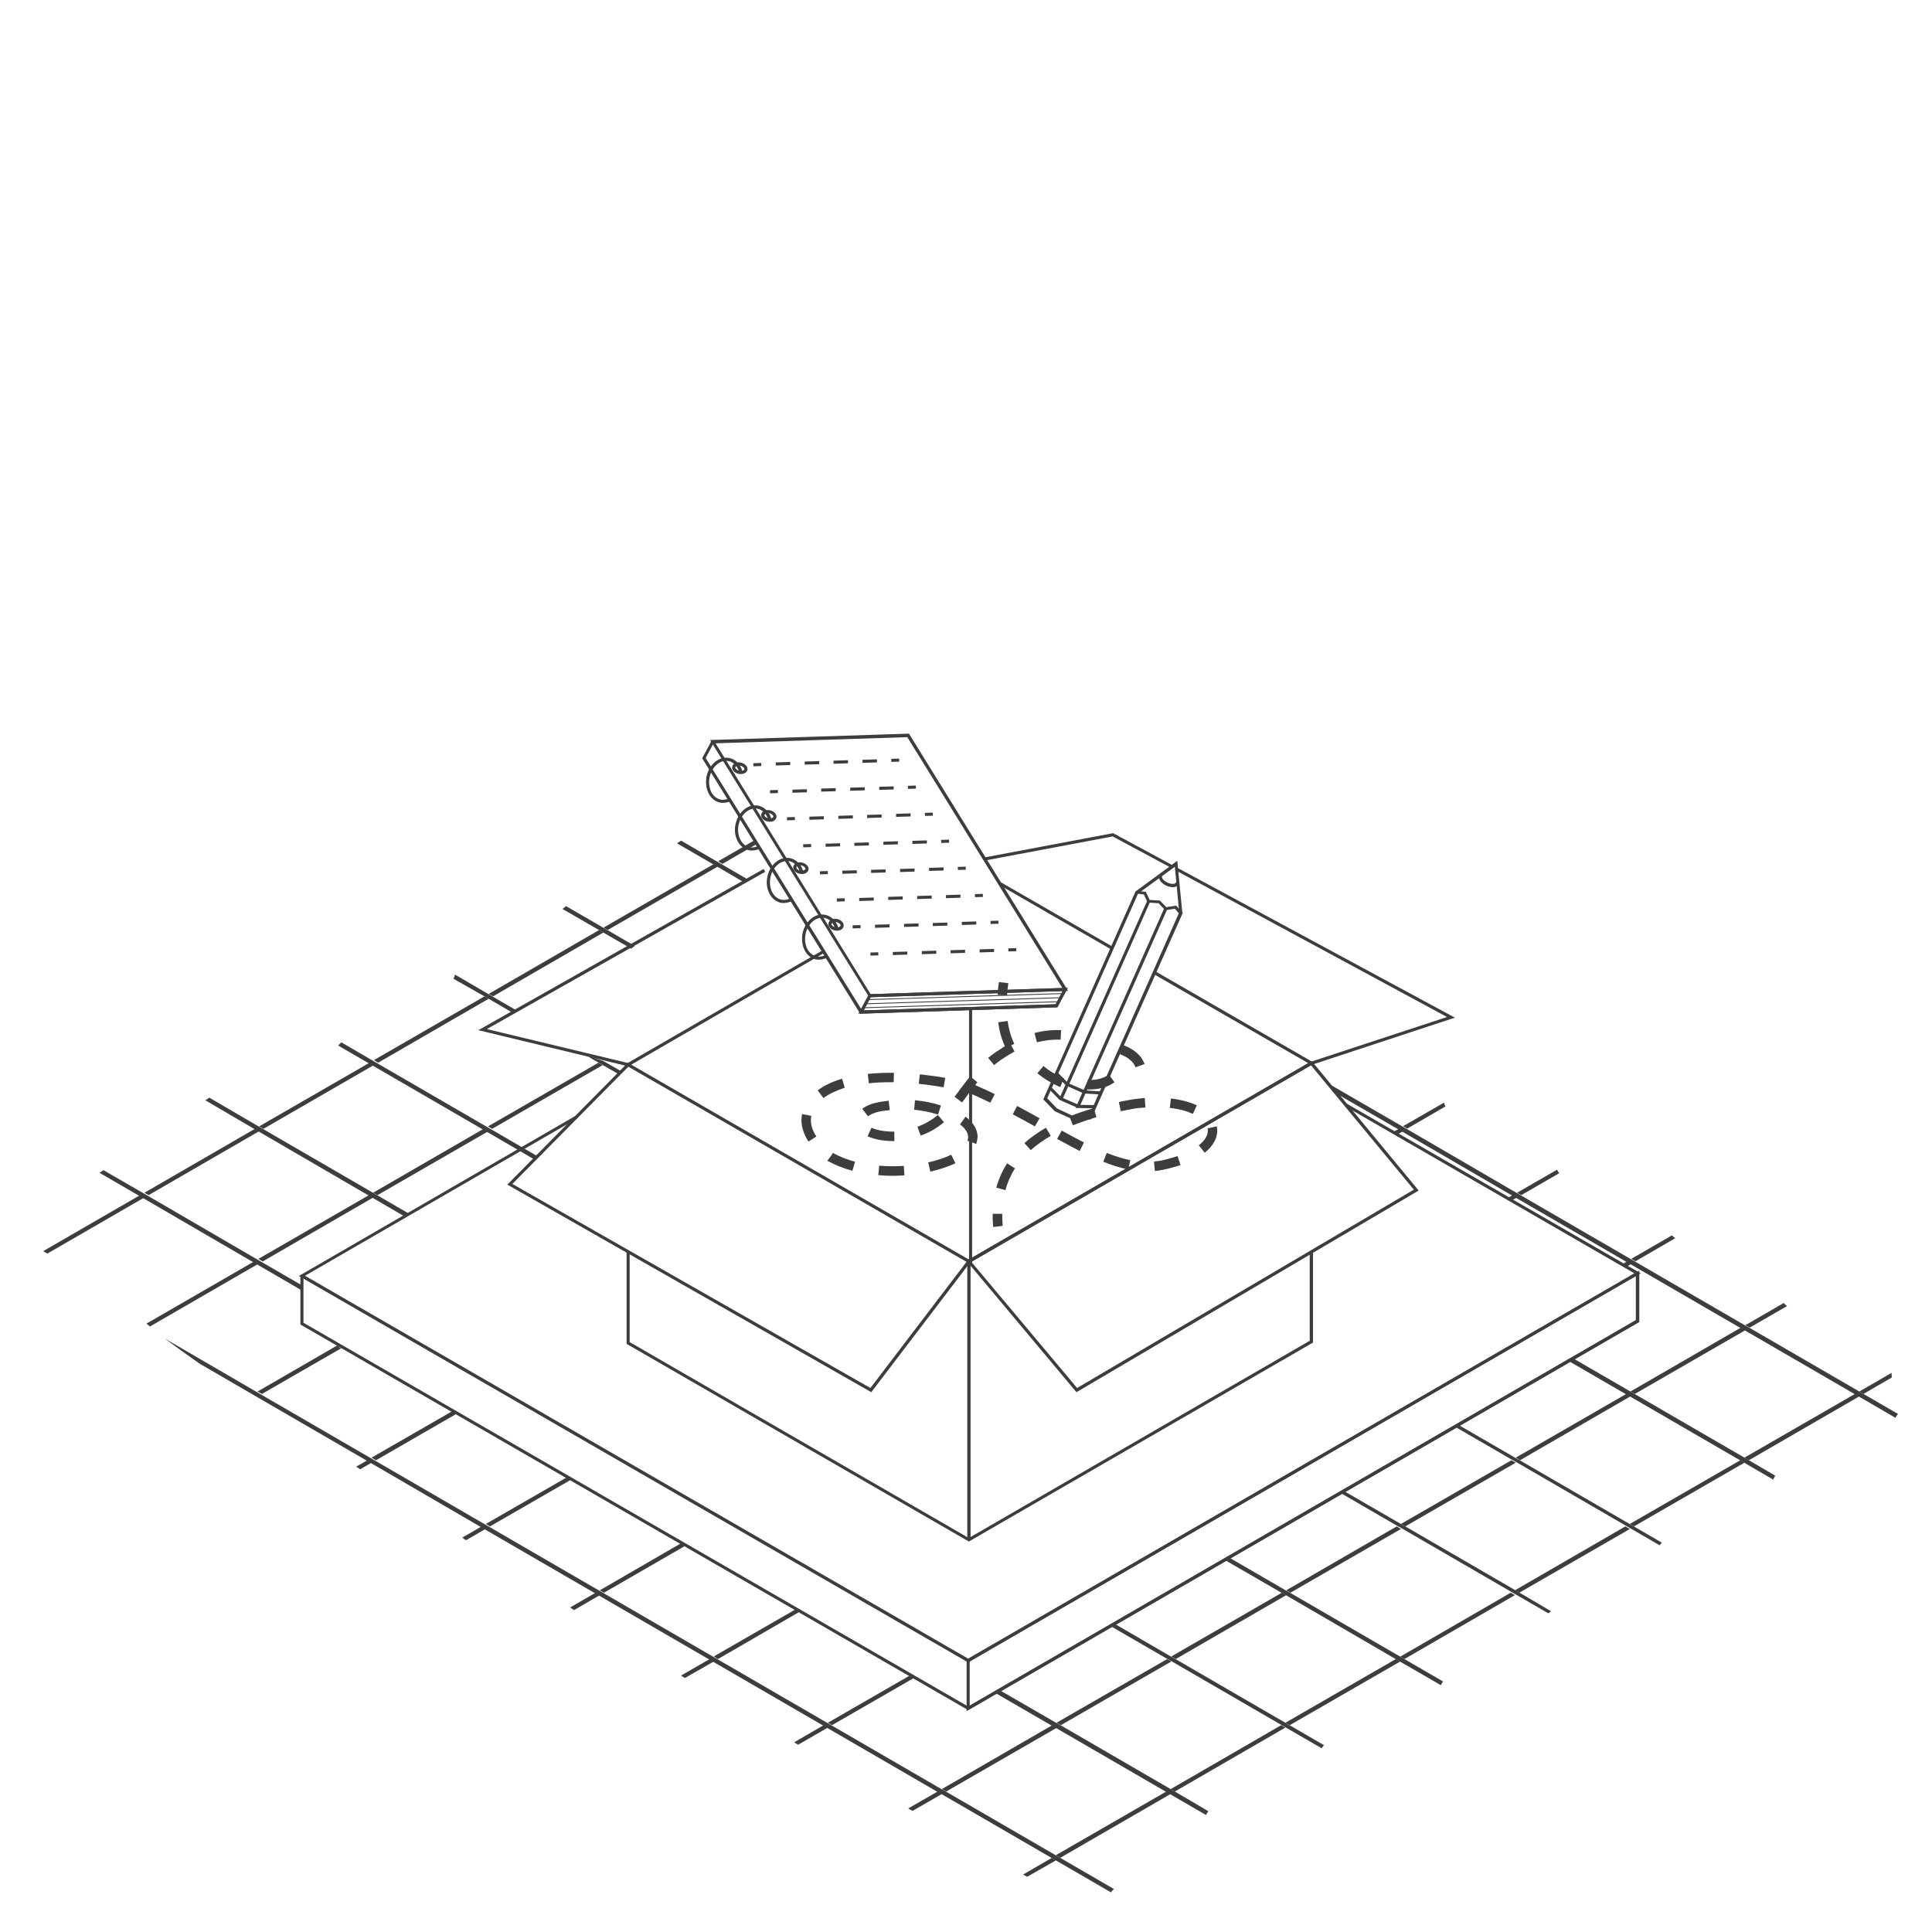 <svg width="700" height="700" viewBox="0 0 700 700" fill="none" xmlns="http://www.w3.org/2000/svg">
<g clip-path="url(#clip0)">
<path d="M350.784 619.574L350.466 619.415L108.842 479.9V462.232H109.956V479.263L350.784 618.301L592.727 478.308V461.356H593.92V478.945L593.602 479.104L350.784 619.574Z" fill="#3D3D3D"/>
<path d="M350.783 602.304L350.464 602.145L108.283 462.312L208.642 404.214L209.199 405.169L110.512 462.232L350.783 600.951L592.168 461.357L487.194 400.712L487.751 399.757L594.476 461.357L593.601 461.834L350.783 602.304Z" fill="#3D3D3D"/>
<path d="M350.225 619.972V601.349L350.543 601.19L593.918 460.401V479.025L593.6 479.184L350.225 619.972ZM351.339 601.985V617.982L592.724 478.308V462.311L351.339 601.985Z" fill="#3D3D3D"/>
<path d="M362.146 319.382L361.588 320.347L402.335 343.839L402.893 342.875L362.146 319.382Z" fill="#3D3D3D"/>
<path d="M351.021 457.695L350.782 457.536L226.389 385.749L297.698 344.523L298.255 345.478L228.697 385.749L351.021 456.342L473.982 385.192L417.635 352.721L418.192 351.686L476.29 385.192L351.021 457.695Z" fill="#3D3D3D"/>
<path d="M351.657 557.656H350.463V456.661L350.781 456.502L474.856 384.715L475.413 385.749L351.657 457.377V557.656Z" fill="#3D3D3D"/>
<path d="M351.021 558.531L350.782 558.372L227.025 486.903V453.557H228.14V486.267L351.021 557.258L474.539 485.789V453.557H475.733V486.426L351.021 558.531Z" fill="#3D3D3D"/>
<path d="M315.685 504.413L183.81 429.204L226.468 386.068L173.305 373.255L276.687 314.838L277.244 315.873L176.409 372.857L228.697 385.431L185.641 428.965L315.366 502.901L351.021 456.104L390.257 502.901L512.263 431.034L474.141 384.954L524.28 368.48L425.752 315.236L426.31 314.281L527.145 368.718L476.131 385.511L514.014 431.353L390.018 504.413L351.1 457.935L315.685 504.413Z" fill="#3D3D3D"/>
<path d="M424.638 314.599L403.149 303.059L356.671 311.814L356.512 310.699L403.308 301.865L425.115 313.644L424.638 314.599Z" fill="#3D3D3D"/>
<path d="M352.214 365.933H351.1V457.696H352.214V365.933Z" fill="#3D3D3D"/>
<path d="M359.854 444.564C359.695 442.973 359.616 441.381 359.695 439.789H363.118C363.118 441.222 363.197 442.654 363.277 444.166L359.854 444.564Z" fill="#3D3D3D"/>
<path d="M364.313 431.193L360.97 430.317C361.845 427.134 363.198 424.189 364.87 421.483L367.735 423.314C366.223 425.781 365.029 428.407 364.313 431.193ZM323.405 426.019C321.654 426.019 319.903 425.94 318.232 425.781L318.551 422.359C321.416 422.597 324.519 422.597 327.464 422.438L327.703 425.86C326.27 425.94 324.838 426.019 323.405 426.019ZM337.094 424.507L336.298 421.165C339.482 420.448 342.347 419.493 344.655 418.379L346.167 421.483C343.62 422.677 340.516 423.711 337.094 424.507ZM418.431 424.269L418.113 420.846C419.068 420.767 420.023 420.608 420.978 420.448C422.968 419.971 424.878 419.493 426.629 418.857L427.743 422.12C425.912 422.756 423.843 423.314 421.615 423.791C420.58 424.03 419.546 424.189 418.431 424.269ZM308.841 424.189C305.578 423.314 302.633 422.12 300.007 420.687L299.768 420.528L301.28 418.538L301.758 417.742C304.145 419.016 306.851 420.13 309.796 420.926L308.841 424.189ZM301.28 418.538L300.803 419.175L301.28 418.538ZM408.801 423.711C405.936 423.154 402.992 422.199 399.729 420.926L401.002 417.742C404.106 418.936 406.891 419.812 409.518 420.369L408.801 423.711ZM436.497 417.663L434.349 414.957C436.497 413.286 437.612 411.455 437.612 409.704C437.612 409.386 437.612 409.147 437.532 408.829L440.875 408.113C440.954 408.67 441.034 409.227 441.034 409.704C441.034 411.614 440.238 414.639 436.497 417.663ZM391.213 417.026C388.905 415.832 386.358 414.479 383.015 412.649L384.687 409.625C387.95 411.455 390.497 412.808 392.725 413.922L391.213 417.026ZM373.465 416.708L371.157 414.161C373.385 412.171 376.012 410.341 378.957 408.59L380.707 411.535C378.001 413.126 375.534 414.877 373.465 416.708ZM353.728 414.479L350.544 413.286C350.703 412.888 350.783 412.41 350.783 412.012C350.783 411.296 350.544 410.58 350.146 409.863C349.669 408.988 348.873 408.192 347.838 407.396L349.828 404.611C351.26 405.645 352.375 406.839 353.171 408.192C353.887 409.466 354.205 410.739 354.205 412.012C354.126 412.808 353.966 413.604 353.728 414.479ZM292.924 413.604C291.252 411.057 290.377 408.351 290.377 405.805C290.377 405.088 290.457 404.372 290.616 403.656L293.958 404.292C293.879 404.77 293.799 405.327 293.799 405.805C293.799 407.715 294.436 409.784 295.789 411.774L292.924 413.604ZM324.042 413.445C320.142 413.445 316.72 412.808 314.332 411.694L315.765 408.59C317.118 409.227 319.744 410.023 324.042 410.023V413.445ZM333.592 411.455L332.399 408.272C335.104 407.237 337.572 405.884 339.8 403.974L342.028 406.6C339.482 408.749 336.696 410.341 333.592 411.455ZM374.977 408.113C372.828 406.919 369.963 405.327 366.939 403.735L368.531 400.711C371.555 402.303 374.5 403.974 376.649 405.168L374.977 408.113ZM388.746 407.715L387.472 404.531C390.178 403.417 393.203 402.382 396.306 401.507L397.261 404.77C394.317 405.645 391.372 406.68 388.746 407.715ZM314.492 404.452L312.422 401.746C313.935 400.552 316.083 399.756 318.63 399.278C319.744 399.119 320.859 398.96 321.973 398.801L322.371 402.223C321.336 402.303 320.301 402.462 319.187 402.621C316.72 403.099 315.287 403.815 314.492 404.452ZM339.88 403.815C337.094 402.939 334.149 402.382 331.205 402.064L331.523 398.642C334.707 398.96 337.89 399.517 340.914 400.552L339.88 403.815ZM432.2 403.576C429.892 402.542 427.106 401.746 423.843 401.427L424.241 398.005C427.823 398.403 431.006 399.278 433.632 400.472L432.2 403.576ZM406.095 402.621L405.379 399.278C407.13 398.881 408.961 398.562 410.871 398.244C412.224 398.085 413.497 397.925 414.77 397.846L415.009 401.268C413.815 401.348 412.622 401.427 411.428 401.586C409.677 401.905 407.846 402.223 406.095 402.621ZM358.821 399.517C356.195 398.244 353.648 397.05 351.101 396.015C350.863 396.334 350.624 396.652 350.465 396.891C349.828 397.766 349.191 398.642 348.555 399.438L345.849 397.368C346.485 396.573 347.122 395.697 347.759 394.822C348.952 393.23 350.146 391.638 351.499 389.967L354.126 392.116C353.887 392.434 353.568 392.752 353.33 393.15C355.638 394.185 358.025 395.22 360.413 396.413L358.821 399.517ZM298.336 397.846L296.266 395.06C298.574 393.309 301.599 391.877 305.1 390.842L306.055 394.105C302.952 395.14 300.405 396.334 298.336 397.846ZM394.555 394.742C394.396 394.742 394.158 394.742 393.998 394.742L394.078 391.32C397.261 391.399 399.888 390.683 401.798 389.33L403.787 392.116C401.4 393.867 398.216 394.742 394.555 394.742ZM341.869 393.946C338.765 393.389 335.741 392.991 332.876 392.673L333.274 389.251C336.219 389.569 339.323 389.967 342.506 390.524L341.869 393.946ZM384.13 393.867C380.946 392.514 378.161 390.763 375.853 388.853L378.081 386.226C380.071 387.977 382.617 389.489 385.483 390.683L384.13 393.867ZM314.81 392.514L314.412 389.091C316.959 388.853 319.585 388.693 322.45 388.693C322.928 388.693 323.405 388.693 323.883 388.693L323.803 392.116C323.326 392.116 322.848 392.116 322.371 392.116C319.744 392.116 317.198 392.195 314.81 392.514ZM360.174 385.908L358.025 383.282C358.901 382.565 359.776 381.929 360.652 381.292C361.845 380.496 362.96 379.78 364.074 379.064C362.88 376.437 362.084 373.652 361.686 370.389L365.109 369.911C365.506 373.015 366.302 375.721 367.496 378.188L366.382 378.745L367.576 380.974C365.984 381.849 364.313 382.884 362.562 384.077C361.766 384.635 360.97 385.271 360.174 385.908ZM411.428 386.704C410.791 384.873 408.961 383.282 406.334 382.167C406.175 382.088 405.936 382.008 405.698 381.929L406.891 378.666C407.13 378.745 407.369 378.825 407.608 378.904C412.224 380.814 413.975 383.52 414.691 385.51L411.428 386.704ZM375.693 377.631L374.818 374.288C378.002 373.413 381.265 373.095 384.448 373.254L384.289 376.676C381.424 376.596 378.559 376.915 375.693 377.631Z" fill="#3D3D3D"/>
<path d="M364.869 360.68L361.447 360.441C361.527 359.009 361.686 357.417 361.925 355.825L365.347 356.223C365.108 357.735 364.949 359.247 364.869 360.68Z" fill="#3D3D3D"/>
<path d="M395.272 405.567L388.507 405.487L382.14 402.622L378.002 398.324L411.508 322.797L415.169 323.115L416.522 326.06L420.262 326.299L422.57 328.686L426.152 328.129L428.539 330.756L395.272 405.567ZM388.826 404.373L394.476 404.452L427.107 330.915L425.674 329.243L422.172 329.8L419.785 327.254L415.805 327.015L414.452 324.07L412.304 323.831L379.434 397.926L382.936 401.587L388.826 404.373Z" fill="#3D3D3D"/>
<path d="M427.266 330.835L425.675 314.042L412.225 323.832L411.588 322.876L426.55 311.894L428.381 330.756L427.266 330.835Z" fill="#3D3D3D"/>
<path d="M424.878 321.444C423.287 321.444 421.377 320.489 420.422 319.215C419.864 318.419 419.705 317.544 420.024 316.748L421.058 317.226C420.899 317.623 420.979 318.021 421.297 318.499C422.093 319.534 423.844 320.329 425.117 320.25C425.674 320.17 425.993 320.011 426.152 319.613L427.186 320.091C426.868 320.887 426.152 321.364 425.197 321.444C425.197 321.444 425.037 321.444 424.878 321.444Z" fill="#3D3D3D"/>
<path d="M390.338 401.349L383.652 398.404L415.646 326.379L416.681 326.777L385.165 397.847L390.815 400.315L390.338 401.349Z" fill="#3D3D3D"/>
<path d="M398.853 396.573L392.646 396.175L386.279 393.31L382.379 389.331L383.175 388.535L386.995 392.435L393.043 395.061L398.933 395.459L398.853 396.573Z" fill="#3D3D3D"/>
<path d="M397.023 401.588L389.701 401.428L421.854 329.005L422.889 329.482L391.452 400.314L397.103 400.394L397.023 401.588Z" fill="#3D3D3D"/>
<path d="M380.828 393.789L380.031 394.567L383.93 398.547L384.727 397.768L380.828 393.789Z" fill="#3D3D3D"/>
<path d="M311.706 367.285L311.468 366.967L254.404 274.726L257.747 268.519L258.702 268.996L255.678 274.647L312.343 366.091L382.459 363.863L385.483 358.212L386.438 358.769L383.095 364.977H382.777L311.706 367.285Z" fill="#3D3D3D"/>
<path d="M314.89 361.316L314.731 360.998L257.27 268.121L329.375 265.812L329.534 266.131L386.995 359.008L314.89 361.316ZM259.259 269.314L315.447 360.202L384.926 357.973L328.738 267.086L259.259 269.314Z" fill="#3D3D3D"/>
<path d="M310.99 367.285L314.81 360.202H315.129L386.916 357.894L383.095 364.977H382.777L310.99 367.285ZM315.527 361.316L312.98 366.091L382.459 363.863L385.005 359.087L315.527 361.316Z" fill="#3D3D3D"/>
<path d="M275.799 276.436L272.936 276.528L272.971 277.642L275.835 277.55L275.799 276.436Z" fill="#3D3D3D"/>
<path d="M281.064 277.352V276.238L286.317 276.079V277.193L281.064 277.352ZM291.57 277.034V275.92L296.823 275.761V276.875L291.57 277.034ZM301.996 276.716V275.602L307.248 275.442V276.557L301.996 276.716ZM312.501 276.397V275.283L317.754 275.124V276.238L312.501 276.397Z" fill="#3D3D3D"/>
<path d="M325.78 274.844L322.916 274.937L322.952 276.05L325.816 275.958L325.78 274.844Z" fill="#3D3D3D"/>
<path d="M281.84 286.22L278.977 286.31L279.011 287.423L281.875 287.334L281.84 286.22Z" fill="#3D3D3D"/>
<path d="M287.115 287.222V286.108L292.368 285.949V287.063L287.115 287.222ZM297.541 286.824V285.71L302.794 285.551V286.665L297.541 286.824ZM308.046 286.506V285.392L313.299 285.232V286.347L308.046 286.506ZM318.552 286.187V285.073L323.805 284.914V286.028L318.552 286.187Z" fill="#3D3D3D"/>
<path d="M331.821 284.628L328.957 284.718L328.992 285.831L331.856 285.742L331.821 284.628Z" fill="#3D3D3D"/>
<path d="M287.979 296.015L285.115 296.107L285.151 297.221L288.015 297.129L287.979 296.015Z" fill="#3D3D3D"/>
<path d="M293.244 297.011V295.897L298.497 295.738V296.852L293.244 297.011ZM303.75 296.693V295.579L309.002 295.419V296.534L303.75 296.693ZM314.175 296.374V295.26L319.428 295.101V296.215L314.175 296.374ZM324.681 295.976V294.862L329.933 294.703V295.817L324.681 295.976Z" fill="#3D3D3D"/>
<path d="M337.959 294.423L335.096 294.516L335.132 295.629L337.995 295.537L337.959 294.423Z" fill="#3D3D3D"/>
<path d="M293.866 305.804L291.002 305.896L291.038 307.01L293.902 306.918L293.866 305.804Z" fill="#3D3D3D"/>
<path d="M299.131 306.8V305.686L304.384 305.527V306.641L299.131 306.8ZM309.557 306.482V305.368L314.809 305.208V306.323L309.557 306.482ZM320.062 306.084V304.97L325.315 304.811V305.925L320.062 306.084ZM330.567 305.766V304.651L335.82 304.492V305.606L330.567 305.766Z" fill="#3D3D3D"/>
<path d="M343.846 304.212L340.982 304.305L341.018 305.418L343.882 305.326L343.846 304.212Z" fill="#3D3D3D"/>
<path d="M299.916 315.593L297.053 315.686L297.089 316.799L299.952 316.707L299.916 315.593Z" fill="#3D3D3D"/>
<path d="M305.182 316.589V315.475L310.434 315.316V316.43L305.182 316.589ZM315.607 316.271V315.157L320.86 314.998V316.112L315.607 316.271ZM326.113 315.953V314.838L331.366 314.679V315.793L326.113 315.953ZM336.618 315.555V314.44L341.871 314.281V315.395L336.618 315.555Z" fill="#3D3D3D"/>
<path d="M349.897 314.001L347.033 314.094L347.069 315.207L349.933 315.115L349.897 314.001Z" fill="#3D3D3D"/>
<path d="M306.034 325.455L303.17 325.545L303.205 326.659L306.068 326.569L306.034 325.455Z" fill="#3D3D3D"/>
<path d="M311.309 326.458V325.344L316.561 325.185V326.299L311.309 326.458ZM321.814 326.06V324.946L327.067 324.787V325.901L321.814 326.06ZM332.319 325.742V324.628L337.572 324.469V325.583L332.319 325.742ZM342.745 325.424V324.31L347.998 324.15V325.265L342.745 325.424Z" fill="#3D3D3D"/>
<path d="M356.092 323.864L353.229 323.953L353.263 325.067L356.127 324.977L356.092 323.864Z" fill="#3D3D3D"/>
<path d="M311.774 335.172L308.91 335.265L308.946 336.378L311.81 336.286L311.774 335.172Z" fill="#3D3D3D"/>
<path d="M317.039 336.167V335.053L322.292 334.894V336.008L317.039 336.167ZM327.544 335.849V334.735L332.797 334.576V335.69L327.544 335.849ZM337.97 335.531V334.416L343.223 334.257V335.372L337.97 335.531ZM348.476 335.133V334.019L353.728 333.859V334.974L348.476 335.133Z" fill="#3D3D3D"/>
<path d="M361.743 333.573L358.879 333.662L358.914 334.776L361.777 334.686L361.743 333.573Z" fill="#3D3D3D"/>
<path d="M318.209 345.033L315.346 345.123L315.381 346.237L318.244 346.147L318.209 345.033Z" fill="#3D3D3D"/>
<path d="M323.484 346.037V344.923L328.737 344.764V345.878L323.484 346.037ZM333.99 345.719V344.604L339.242 344.445V345.56L333.99 345.719ZM344.416 345.4V344.286L349.668 344.127V345.241L344.416 345.4ZM354.921 345.082V343.968L360.174 343.809V344.923L354.921 345.082Z" fill="#3D3D3D"/>
<path d="M368.19 343.522L365.326 343.611L365.361 344.725L368.225 344.635L368.19 343.522Z" fill="#3D3D3D"/>
<path d="M261.964 290.882C261.566 290.882 261.168 290.882 260.85 290.803C259.099 290.405 257.587 289.211 256.711 287.381C255.836 285.63 255.597 283.481 255.995 281.332C256.95 276.875 260.611 273.851 264.272 274.647C266.501 275.124 268.251 276.875 268.968 279.422L267.853 279.74C267.217 277.671 265.784 276.159 264.033 275.761C261.009 275.124 257.905 277.751 257.109 281.571C256.711 283.481 256.95 285.311 257.666 286.903C258.462 288.415 259.656 289.37 261.089 289.689C262.203 289.927 263.317 289.689 264.431 289.131L264.988 290.166C263.954 290.644 262.919 290.882 261.964 290.882Z" fill="#3D3D3D"/>
<path d="M268.412 280.457C268.173 280.457 267.854 280.457 267.616 280.377C266.104 280.059 265.069 278.865 265.308 277.751C265.546 276.636 266.979 275.92 268.491 276.318C270.003 276.636 271.038 277.83 270.799 278.944C270.64 279.82 269.605 280.457 268.412 280.457ZM266.422 277.989C266.342 278.387 266.899 279.024 267.854 279.263C268.809 279.502 269.605 279.104 269.685 278.706C269.765 278.308 269.207 277.671 268.252 277.432C267.297 277.194 266.502 277.512 266.422 277.989Z" fill="#3D3D3D"/>
<path d="M272.47 308.152C272.072 308.152 271.674 308.152 271.356 308.072C267.774 307.276 265.546 303.058 266.501 298.602C267.456 294.145 271.117 291.12 274.778 291.916C277.006 292.394 278.757 294.145 279.473 296.691L278.359 297.01C277.722 294.941 276.29 293.428 274.539 293.03C271.515 292.394 268.411 295.02 267.615 298.84C266.819 302.66 268.57 306.321 271.594 306.958C272.709 307.197 273.823 306.958 274.937 306.401L275.494 307.436C274.459 307.913 273.504 308.152 272.47 308.152Z" fill="#3D3D3D"/>
<path d="M278.917 297.726C278.678 297.726 278.439 297.726 278.121 297.647C277.405 297.488 276.768 297.169 276.37 296.692C275.892 296.214 275.654 295.577 275.813 295.02C276.052 293.906 277.484 293.269 278.996 293.588C280.508 293.906 281.543 295.1 281.304 296.214C281.145 296.771 280.747 297.249 280.11 297.567C279.792 297.647 279.394 297.726 278.917 297.726ZM278.28 294.622C277.564 294.622 277.086 294.941 277.007 295.259C276.927 295.498 277.166 295.816 277.245 295.896C277.484 296.214 277.962 296.373 278.439 296.453C278.917 296.532 279.394 296.532 279.713 296.373C279.872 296.294 280.19 296.135 280.19 295.896C280.27 295.498 279.713 294.861 278.758 294.622C278.598 294.622 278.439 294.622 278.28 294.622Z" fill="#3D3D3D"/>
<path d="M284.011 327.173C283.613 327.173 283.215 327.173 282.897 327.094C279.315 326.298 277.087 322.08 278.042 317.623C278.997 313.166 282.658 310.142 286.319 310.938C288.547 311.415 290.298 313.166 291.014 315.713L289.9 316.031C289.264 313.962 287.831 312.45 286.08 312.052C283.056 311.415 279.952 314.042 279.156 317.862C278.36 321.682 280.111 325.343 283.135 325.98C284.25 326.218 285.364 325.98 286.478 325.422L287.035 326.457C286 326.855 285.045 327.173 284.011 327.173Z" fill="#3D3D3D"/>
<path d="M290.538 316.668C290.299 316.668 289.981 316.669 289.742 316.589C289.026 316.43 288.389 316.111 287.991 315.634C287.513 315.156 287.275 314.52 287.434 313.963C287.673 312.848 289.105 312.132 290.617 312.53C292.129 312.848 293.164 314.042 292.925 315.156C292.687 316.111 291.732 316.668 290.538 316.668ZM288.548 314.201C288.468 314.44 288.707 314.758 288.787 314.838C289.026 315.156 289.503 315.316 289.981 315.395C290.936 315.554 291.732 315.236 291.811 314.838C291.891 314.44 291.334 313.803 290.379 313.565C289.424 313.405 288.628 313.803 288.548 314.201Z" fill="#3D3D3D"/>
<path d="M296.745 347.707C296.347 347.707 295.949 347.707 295.631 347.627C293.88 347.229 292.368 346.035 291.493 344.205C290.617 342.454 290.378 340.305 290.776 338.156C291.731 333.699 295.392 330.675 299.053 331.471C301.282 331.948 303.033 333.699 303.749 336.246L302.635 336.564C301.998 334.495 300.565 332.983 298.815 332.585C295.79 331.948 292.686 334.575 291.891 338.395C291.493 340.305 291.731 342.136 292.448 343.727C293.244 345.239 294.437 346.194 295.87 346.513C296.984 346.752 298.098 346.513 299.213 345.956L299.77 346.99C298.735 347.388 297.78 347.707 296.745 347.707Z" fill="#3D3D3D"/>
<path d="M303.272 337.201C303.033 337.201 302.715 337.201 302.476 337.122C301.76 336.963 301.123 336.644 300.725 336.167C300.248 335.689 300.009 335.052 300.168 334.495C300.327 333.938 300.725 333.461 301.362 333.142C301.919 332.904 302.635 332.824 303.352 332.983C304.864 333.302 305.898 334.495 305.66 335.61C305.421 336.644 304.466 337.201 303.272 337.201ZM302.556 334.097C302.317 334.097 301.999 334.177 301.76 334.257C301.601 334.336 301.282 334.495 301.282 334.734C301.203 334.973 301.442 335.291 301.521 335.371C301.76 335.689 302.237 335.848 302.715 335.928C303.67 336.167 304.466 335.769 304.546 335.371C304.625 334.973 304.068 334.336 303.113 334.097C302.874 334.177 302.715 334.097 302.556 334.097Z" fill="#3D3D3D"/>
<path d="M385.216 359.811L314.42 362.021L314.43 362.339L385.226 360.13L385.216 359.811Z" fill="#3D3D3D"/>
<path d="M384.342 361.324L313.545 363.533L313.555 363.852L384.351 361.643L384.342 361.324Z" fill="#3D3D3D"/>
<path d="M383.943 362.757L313.146 364.966L313.156 365.284L383.953 363.075L383.943 362.757Z" fill="#3D3D3D"/>
<path d="M675.178 505.05L673.666 504.174L633.873 481.094L632.281 480.219L592.488 457.139L590.976 456.263L551.182 433.183L549.67 432.308L509.877 409.148L508.365 408.273L481.146 392.515C481.146 392.674 481.146 392.833 481.146 392.992C482.022 393.788 482.738 394.663 483.295 395.698L506.853 409.307L508.365 410.183L548.158 433.342L549.67 434.218L589.463 457.298L590.976 458.173L630.769 481.253L632.36 482.129L672.154 505.209L673.666 506.084L686.798 513.725C687.036 513.088 687.355 512.69 687.673 512.292L675.178 505.05Z" fill="#3D3D3D"/>
<path d="M633.552 529.006L632.04 528.13L592.246 505.05L590.734 504.175L569.724 491.998C569.166 492.396 568.45 492.714 567.654 492.714L589.063 505.13L590.655 506.005L630.448 529.085L631.96 529.961L642.465 536.089C642.704 535.611 642.943 535.134 643.182 534.656L633.552 529.006Z" fill="#3D3D3D"/>
<path d="M270.956 318.659L261.804 313.327L260.292 312.451L246.762 304.572C246.285 304.97 245.807 305.209 245.25 305.527L258.7 313.327L260.212 314.202L269.842 319.853C270.16 319.375 270.558 318.977 270.956 318.659Z" fill="#3D3D3D"/>
<path d="M218.351 385.91L216.839 385.034L176.807 408.114L178.319 408.99L218.351 385.91Z" fill="#3D3D3D"/>
<path d="M507.567 553.995L506.055 553.04L466.023 576.2L467.536 577.075L507.567 553.995Z" fill="#3D3D3D"/>
<path d="M548.872 577.952L547.36 577.076L507.328 600.236L508.84 601.111L548.872 577.952Z" fill="#3D3D3D"/>
<path d="M508.84 601.111L507.328 600.235L467.535 577.155L465.943 576.28L445.092 564.183C444.614 564.581 444.057 564.899 443.5 565.058L464.431 577.155L466.023 578.031L505.816 601.19L507.328 602.066L522.052 610.581C522.29 610.024 522.609 609.626 522.848 609.228L508.84 601.111Z" fill="#3D3D3D"/>
<path d="M195.032 419.097L178.319 409.388L176.807 408.512L137.014 385.432L135.502 384.557L123.644 377.633C123.325 378.031 122.927 378.429 122.529 378.827L133.91 385.432L135.422 386.308L175.215 409.388L176.728 410.263L193.679 420.132C193.998 419.654 194.475 419.336 195.032 419.097Z" fill="#3D3D3D"/>
<path d="M550.464 576.996L548.952 576.121L509.159 553.04L507.567 552.165L486.795 540.147C486.477 540.466 486.079 540.705 485.602 540.864L505.896 552.643L507.488 553.518L547.281 576.598L548.793 577.474L560.89 584.477C561.209 584.557 561.527 584.159 561.925 583.761L550.464 576.996Z" fill="#3D3D3D"/>
<path d="M187.152 366.093L178.636 361.158L177.124 360.283L164.868 353.12C164.708 353.598 164.549 354.155 164.311 354.632L175.532 360.999L177.044 361.875L185.64 366.889C186.117 366.57 186.595 366.252 187.152 366.093Z" fill="#3D3D3D"/>
<path d="M219.942 385.194L218.509 384.398C217.156 384 215.803 383.523 214.53 383.045C213.814 383.045 213.177 382.886 212.62 382.488C211.983 382.011 211.267 381.613 210.551 381.374L216.918 385.035L218.43 385.91L224.399 389.333C224.638 388.935 224.956 388.616 225.354 388.298L219.942 385.194Z" fill="#3D3D3D"/>
<path d="M273.424 304.413L260.213 312.053L261.725 313.008L274.379 305.686C273.981 305.289 273.663 304.891 273.424 304.413Z" fill="#3D3D3D"/>
<path d="M467.217 625.067L465.705 624.191L425.911 601.111L424.32 600.236L403.787 588.298C403.309 588.616 402.752 588.855 402.115 589.014L422.887 601.032L424.479 601.907L464.272 624.987L465.784 625.863L478.836 633.423C479.075 633.105 479.393 632.707 479.712 632.309L467.217 625.067Z" fill="#3D3D3D"/>
<path d="M147.996 439.63L136.775 433.104L135.262 432.229L95.469 409.149L93.957 408.273L75.811 397.688C75.334 398.086 74.856 398.405 74.379 398.643L92.445 409.228L93.957 410.104L133.75 433.264L135.262 434.139L146.723 440.824C147.041 440.347 147.439 439.869 147.996 439.63Z" fill="#3D3D3D"/>
<path d="M260.214 313.883L258.702 313.008L218.67 336.088L220.182 336.963L260.214 313.883Z" fill="#3D3D3D"/>
<path d="M218.669 337.839L217.077 336.964L177.045 360.123L178.637 360.999L218.669 337.839Z" fill="#3D3D3D"/>
<path d="M177.044 361.874L175.532 360.999L135.5 384.079L137.012 385.034L177.044 361.874Z" fill="#3D3D3D"/>
<path d="M424.399 601.987L422.887 601.111L382.775 624.191L384.367 625.067L424.399 601.987Z" fill="#3D3D3D"/>
<path d="M465.704 625.942L464.192 625.066L424.16 648.226L425.672 649.101L465.704 625.942Z" fill="#3D3D3D"/>
<path d="M425.672 649.101L424.16 648.225L384.367 625.145L382.775 624.27L361.844 612.173C361.525 612.65 361.127 613.048 360.57 613.367L381.183 625.305L382.775 626.18L422.568 649.26L424.08 650.136L436.973 657.617C437.212 657.06 437.53 656.582 437.849 656.264L425.672 649.101Z" fill="#3D3D3D"/>
<path d="M109.715 465.893L95.15 457.457L93.638 456.582L53.845 433.422L52.333 432.546L37.45 423.951C37.052 424.349 36.495 424.667 36.018 424.906L50.821 433.502L52.333 434.377L92.126 457.537L93.638 458.412L109.237 467.485C109.317 466.928 109.476 466.371 109.715 465.893Z" fill="#3D3D3D"/>
<path d="M135.423 385.91L133.911 385.034L93.879 408.114L95.471 408.99L135.423 385.91Z" fill="#3D3D3D"/>
<path d="M523.166 399.519L508.363 408.034L509.875 408.91L523.723 400.872C523.564 400.553 523.325 400.076 523.166 399.519Z" fill="#3D3D3D"/>
<path d="M93.878 409.865L92.366 408.989L52.334 432.149L53.846 433.024L93.878 409.865Z" fill="#3D3D3D"/>
<path d="M176.807 409.944L175.216 408.989L135.184 432.149L136.775 433.024L176.807 409.944Z" fill="#3D3D3D"/>
<path d="M506.134 411.138L508.362 409.865L506.85 408.989L504.701 410.183C505.258 410.422 505.736 410.74 506.134 411.138Z" fill="#3D3D3D"/>
<path d="M564.471 424.429C564.392 424.27 564.312 424.031 564.153 423.792L549.668 432.149L551.18 433.024L564.949 425.065C564.789 424.827 564.63 424.667 564.471 424.429Z" fill="#3D3D3D"/>
<path d="M17.157 454.194L52.254 433.9L50.742 433.024L15.645 453.319C16.122 453.637 16.679 453.876 17.157 454.194Z" fill="#3D3D3D"/>
<path d="M135.183 433.9L133.671 433.024L93.639 456.104L95.151 457.06L135.183 433.9Z" fill="#3D3D3D"/>
<path d="M546.803 434.696C547.041 434.855 547.28 434.935 547.519 435.094L549.668 433.821L548.156 432.945L545.848 434.298C546.166 434.457 546.484 434.537 546.803 434.696Z" fill="#3D3D3D"/>
<path d="M605.776 447.589L591.053 456.105L592.565 456.98L606.97 448.624C606.572 448.385 606.174 447.987 605.776 447.589Z" fill="#3D3D3D"/>
<path d="M54.324 480.617L93.56 457.935L92.048 457.06L53.051 479.582C53.449 479.901 53.926 480.219 54.324 480.617Z" fill="#3D3D3D"/>
<path d="M588.906 459.208L591.055 457.935L589.463 457.06L587.553 458.174C588.03 458.413 588.508 458.81 588.906 459.208Z" fill="#3D3D3D"/>
<path d="M646.287 472.102L632.359 480.14L633.951 481.015L647.481 473.216C647.003 472.897 646.605 472.499 646.287 472.102Z" fill="#3D3D3D"/>
<path d="M123.006 488.177C122.688 487.938 122.449 487.7 122.21 487.461L93.32 504.174L94.912 505.049L123.643 488.496C123.404 488.416 123.245 488.257 123.006 488.177Z" fill="#3D3D3D"/>
<path d="M632.358 481.971L630.766 481.016L590.734 504.175L592.326 505.051L632.358 481.971Z" fill="#3D3D3D"/>
<path d="M685.363 497.41L673.664 504.175L675.176 505.05L685.443 499.081C685.363 498.524 685.363 497.967 685.363 497.41Z" fill="#3D3D3D"/>
<path d="M164.074 511.179L134.627 528.131L136.219 529.086L165.188 512.373C164.711 512.054 164.392 511.656 164.074 511.179Z" fill="#3D3D3D"/>
<path d="M590.735 505.926L589.223 505.051L549.191 528.131L550.704 529.086L590.735 505.926Z" fill="#3D3D3D"/>
<path d="M673.665 505.926L672.073 505.051L632.041 528.131L633.633 529.086L673.665 505.926Z" fill="#3D3D3D"/>
<path d="M130.487 532.348L134.626 529.96L133.114 529.085L129.055 531.393C129.532 531.711 130.01 532.03 130.487 532.348Z" fill="#3D3D3D"/>
<path d="M205.459 535.213L176.012 552.165L177.524 553.04L206.812 536.168C206.255 535.929 205.857 535.611 205.459 535.213Z" fill="#3D3D3D"/>
<path d="M549.19 529.96L547.598 529.085L507.566 552.165L509.158 553.04L549.19 529.96Z" fill="#3D3D3D"/>
<path d="M632.042 529.96L630.53 529.085L590.498 552.165L592.01 553.04L632.042 529.96Z" fill="#3D3D3D"/>
<path d="M168.849 558.054L176.012 553.916L174.5 553.04L167.496 557.099C167.894 557.417 168.372 557.736 168.849 558.054Z" fill="#3D3D3D"/>
<path d="M246.843 559.089L217.316 576.2L218.829 577.075L248.196 560.123C247.639 559.805 247.241 559.487 246.843 559.089Z" fill="#3D3D3D"/>
<path d="M590.497 553.995L588.905 553.04L548.873 576.2L550.465 577.075L590.497 553.995Z" fill="#3D3D3D"/>
<path d="M208.005 583.364L217.316 577.952L215.804 577.076L206.572 582.409C206.97 582.727 207.448 583.045 208.005 583.364Z" fill="#3D3D3D"/>
<path d="M288.625 582.886L258.621 600.156L260.133 601.111L289.66 584C289.262 583.682 288.864 583.363 288.625 582.886Z" fill="#3D3D3D"/>
<path d="M466.024 577.952L464.432 577.076L424.4 600.156L425.992 601.111L466.024 577.952Z" fill="#3D3D3D"/>
<path d="M248.196 607.956L258.622 601.987L257.11 601.111L246.764 607.08C247.162 607.399 247.719 607.717 248.196 607.956Z" fill="#3D3D3D"/>
<path d="M329.613 607.08L299.928 624.191L301.44 625.067L331.285 607.876C330.648 607.717 330.091 607.478 329.613 607.08Z" fill="#3D3D3D"/>
<path d="M507.329 601.987L505.737 601.111L465.705 624.191L467.297 625.067L507.329 601.987Z" fill="#3D3D3D"/>
<path d="M592.085 553.12L590.573 552.245L550.78 529.165L549.188 528.29L528.018 516.033C527.779 516.352 527.461 516.67 527.143 516.909L547.596 528.767L549.188 529.642L588.981 552.722L590.493 553.598L601.317 559.885C601.476 559.726 601.795 559.328 602.113 558.93L592.085 553.12Z" fill="#3D3D3D"/>
<path d="M230.049 342.774L220.18 337.044L218.668 336.168L205.059 328.289C204.661 328.687 204.263 329.005 203.785 329.324L217.156 337.044L218.668 337.919L228.696 343.729C229.094 343.331 229.492 343.013 230.049 342.774Z" fill="#3D3D3D"/>
<path d="M289.183 632.15L299.927 625.942L298.415 625.066L287.75 631.274C288.148 631.592 288.705 631.831 289.183 632.15Z" fill="#3D3D3D"/>
<path d="M382.856 626.021L381.264 625.066L341.232 648.226L342.824 649.101L382.856 626.021Z" fill="#3D3D3D"/>
<path d="M330.648 656.105L341.313 649.977L339.721 649.102L329.057 655.23C329.534 655.548 330.091 655.867 330.648 656.105Z" fill="#3D3D3D"/>
<path d="M424.161 649.977L422.569 649.102L382.537 672.182L384.129 673.137L424.161 649.977Z" fill="#3D3D3D"/>
<path d="M372.19 679.981L382.616 674.012L381.104 673.137L370.678 679.185C371.155 679.424 371.633 679.742 372.19 679.981Z" fill="#3D3D3D"/>
<path d="M403.629 684.437L384.13 673.136L382.618 672.261L342.825 649.181L341.233 648.305L301.44 625.225L299.928 624.35L260.135 601.27L258.622 600.394L218.829 577.314L217.317 576.439L177.524 553.359L176.012 552.483L136.219 529.403L134.707 528.528L94.913 505.448L93.401 504.572L59.736 484.994C63.875 488.098 68.093 491.122 72.311 494.067L91.889 505.448L93.401 506.323L133.194 529.403L134.707 530.279L174.5 553.438L176.012 554.314L215.805 577.394L217.317 578.269L257.11 601.349L258.622 602.225L298.416 625.305L299.928 626.18L339.721 649.26L341.313 650.136L381.106 673.216L382.618 674.091L402.515 685.631C402.833 685.154 403.151 684.756 403.629 684.437Z" fill="#3D3D3D"/>
</g>
<defs>
<clipPath id="clip0">
<rect width="700" height="700" fill="white"/>
</clipPath>
</defs>
</svg>
